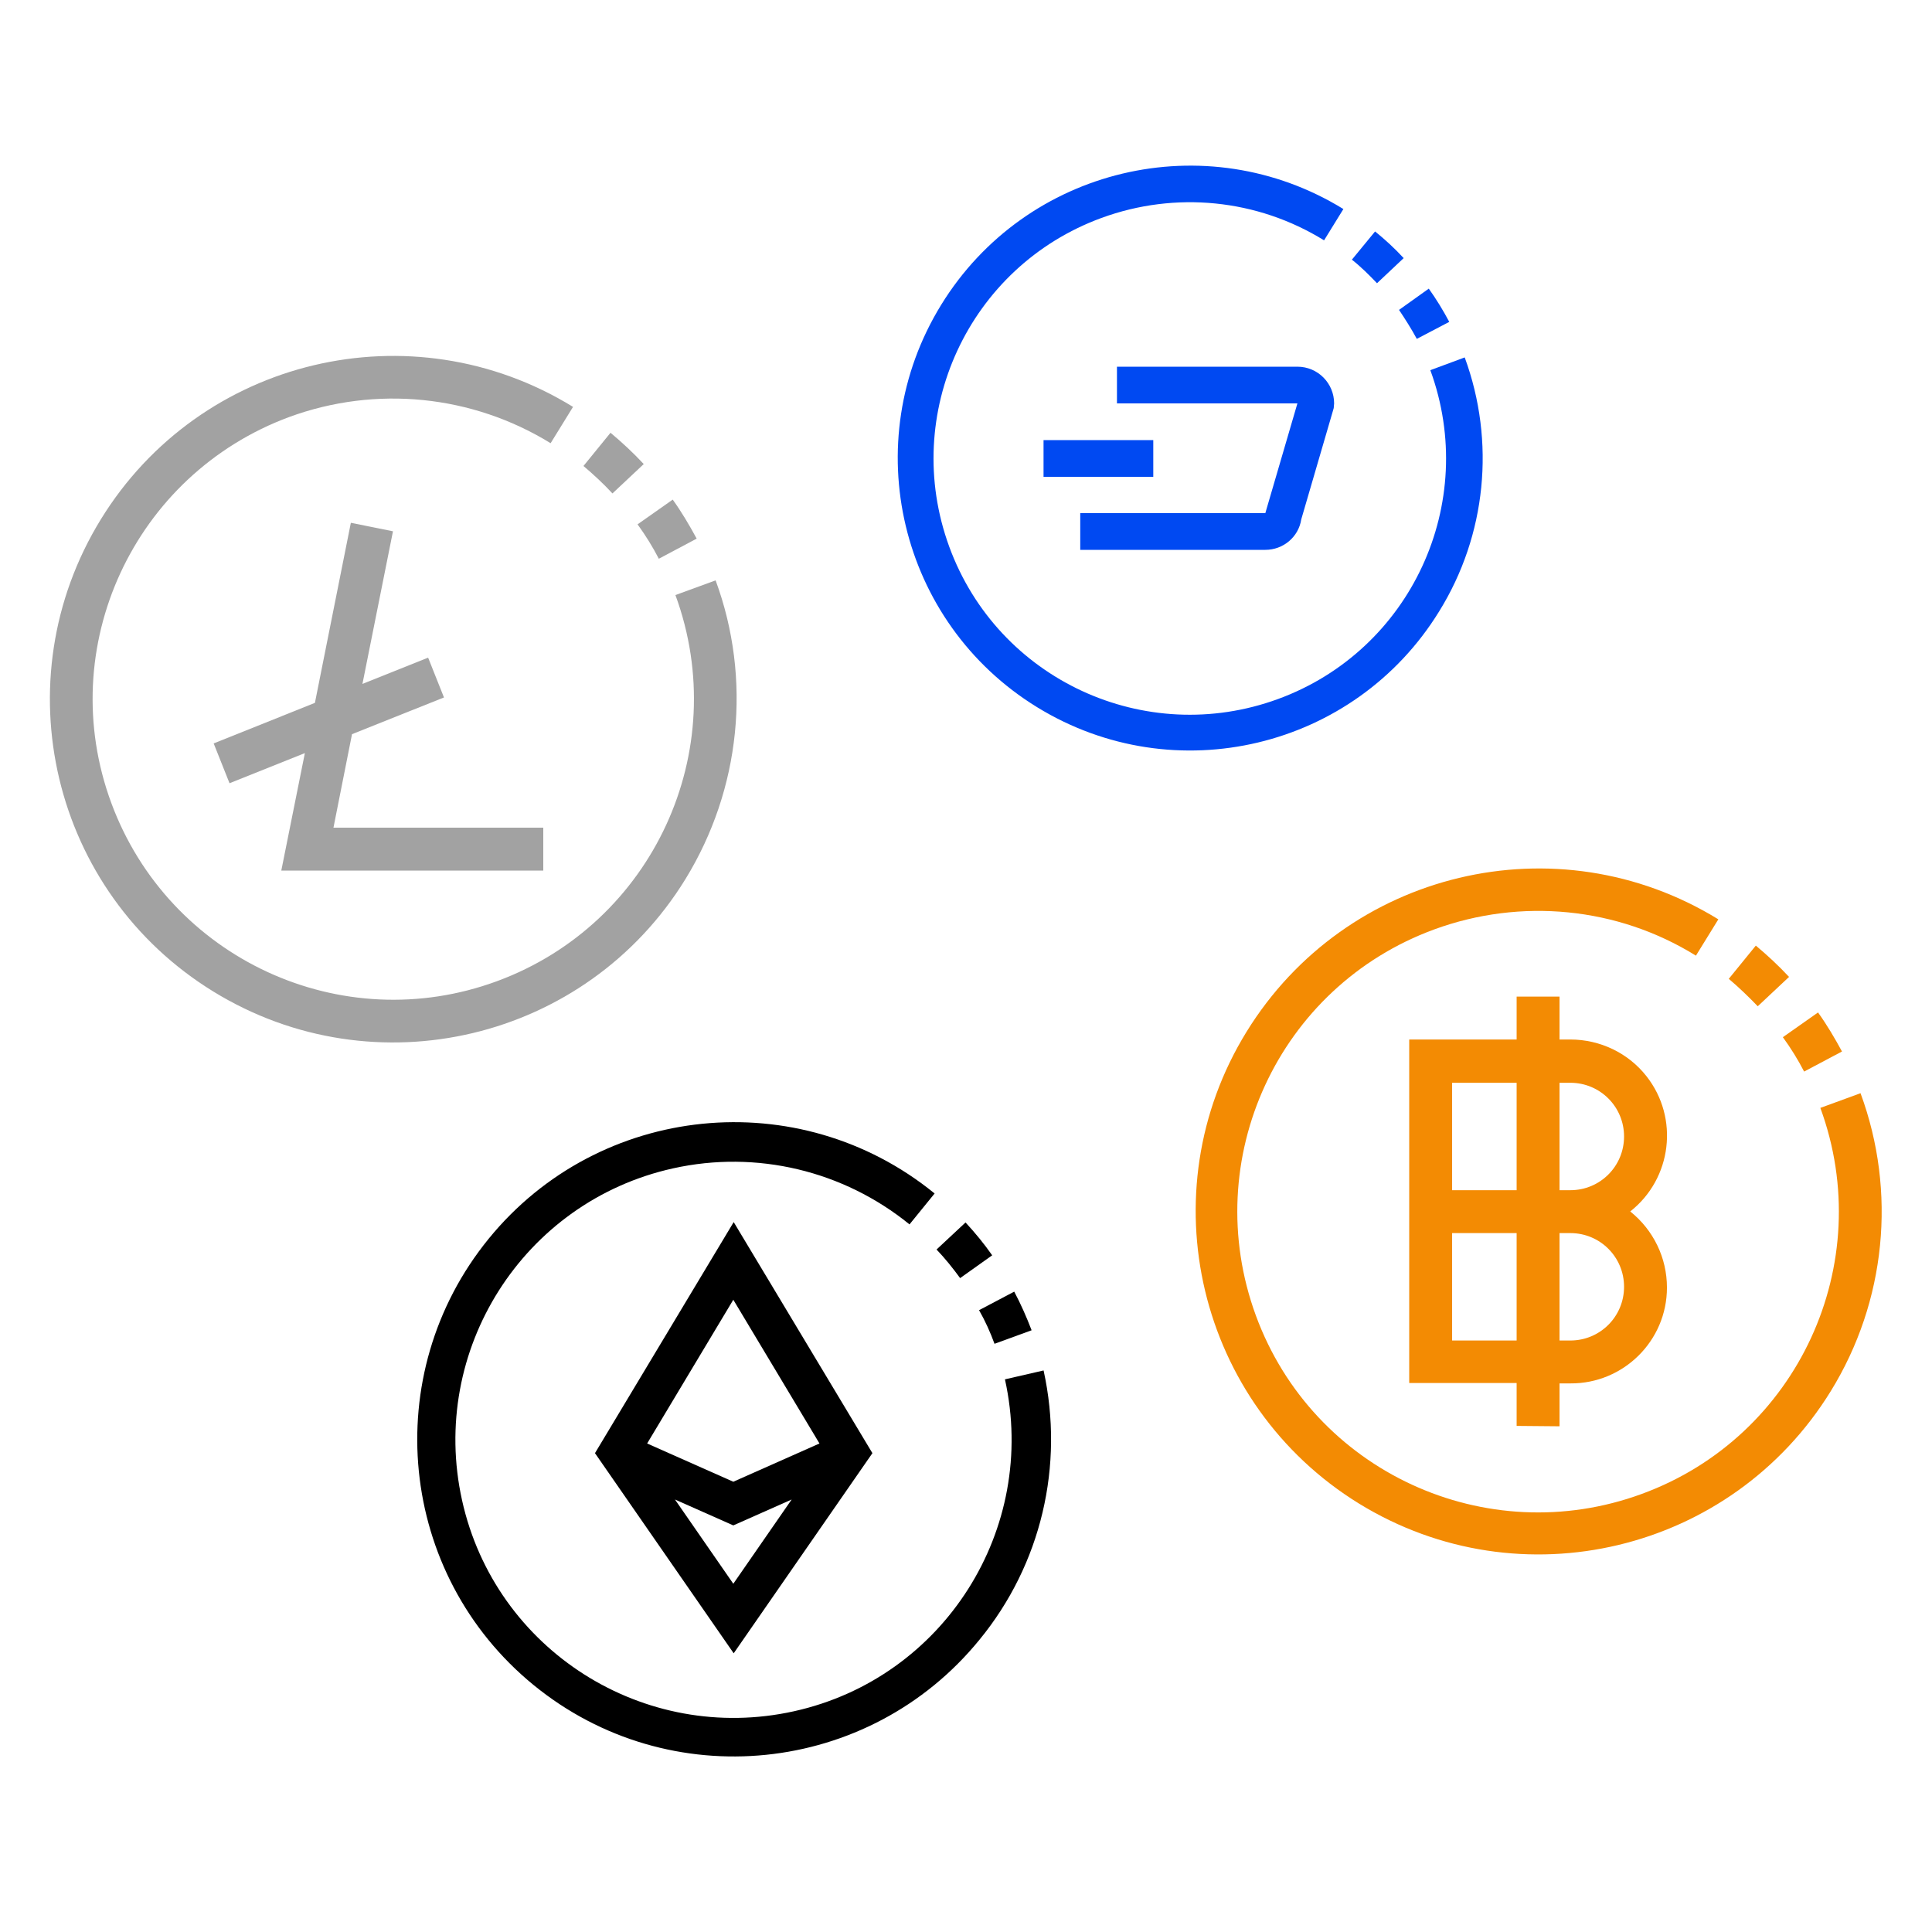 <svg id="e04t4sdlpf7kh1" xmlns="http://www.w3.org/2000/svg" xmlns:xlink="http://www.w3.org/1999/xlink" viewBox="0 0 500 500" shape-rendering="geometricPrecision" text-rendering="geometricPrecision"><style><![CDATA[#e04t4sdlpf7kh6_ts {animation: e04t4sdlpf7kh6_ts__ts 2000ms linear infinite normal forwards}@keyframes e04t4sdlpf7kh6_ts__ts { 0% {transform: translate(307.704px,260.75px) scale(1,1)} 50% {transform: translate(307.704px,260.75px) scale(1.117,1.117)} 100% {transform: translate(307.704px,260.75px) scale(1,1)} }#e04t4sdlpf7kh15_ts {animation: e04t4sdlpf7kh15_ts__ts 2000ms linear infinite normal forwards}@keyframes e04t4sdlpf7kh15_ts__ts { 0% {transform: translate(101.776px,165.3px) scale(1,1)} 50% {transform: translate(101.776px,165.3px) scale(1.113,1.113)} 100% {transform: translate(101.776px,165.3px) scale(1,1)} }#e04t4sdlpf7kh24_ts {animation: e04t4sdlpf7kh24_ts__ts 2000ms linear infinite normal forwards}@keyframes e04t4sdlpf7kh24_ts__ts { 0% {transform: translate(241.059px,119.85px) scale(1,1)} 50% {transform: translate(241.059px,119.85px) scale(0.627,0.627)} 100% {transform: translate(241.059px,119.85px) scale(1,1)} }#e04t4sdlpf7kh34_ts {animation: e04t4sdlpf7kh34_ts__ts 2000ms linear infinite normal forwards}@keyframes e04t4sdlpf7kh34_ts__ts { 0% {transform: translate(161.66px,296.921px) scale(1,1)} 50% {transform: translate(161.66px,296.921px) scale(0.677,0.657)} 100% {transform: translate(161.66px,296.921px) scale(1,1)} }]]></style><g id="e04t4sdlpf7kh2" transform="matrix(1 0 0 1 90.505 55.523)"><g id="e04t4sdlpf7kh3"><g id="e04t4sdlpf7kh4"><g id="e04t4sdlpf7kh5"><g id="e04t4sdlpf7kh6_ts" transform="translate(307.704,260.75) scale(1,1)"><g id="e04t4sdlpf7kh6" transform="translate(-307.704,-260.75)"><path id="e04t4sdlpf7kh7" d="M376.4,221.8L386.2,216.6C384.3,213.1,382.3,209.7,380,206.5L370.9,212.9C373,215.8,374.8,218.7,376.4,221.8Z" fill="rgb(243,139,3)" stroke="none" stroke-width="1"/><path id="e04t4sdlpf7kh8" d="M364.4,204.9L372.5,197.3C369.8,194.4,366.9,191.7,363.9,189.2L356.9,197.8C359.5,200,362,202.4,364.4,204.9Z" fill="rgb(243,139,3)" stroke="none" stroke-width="1"/><path id="e04t4sdlpf7kh9" d="M391,227.4L391,227.4L380.6,231.2C395.4,271.5,374.8,316.3,334.4,331.1C294.1,345.9,249.3,325.3,234.5,284.9C219.7,244.5,240.3,199.8,280.7,185C303.1,176.8,328.1,179.2,348.4,191.8L354.2,182.4C312.4,156.7,257.8,169.8,232.1,211.5C206.4,253.2,219.5,307.9,261.2,333.6C303,359.3,357.6,346.2,383.3,304.5C397.6,281.3,400.4,252.9,391,227.4L391,227.4Z" fill="rgb(243,139,3)" stroke="none" stroke-width="1"/><path id="e04t4sdlpf7kh10" d="M313.1,313.6L313.1,302.5L315.9,302.5C329.6,302.6,340.9,291.5,340.9,277.7C340.9,270,337.4,262.8,331.4,258C342.2,249.5,344.1,233.8,335.6,223C330.9,217,323.6,213.5,315.9,213.5L313.1,213.5L313.1,202.4L302,202.4L302,213.5L274.2,213.5L274.2,302.4L302,302.4L302,313.5L313.1,313.6ZM313.1,224.7L315.9,224.7C323.6,224.7,329.8,230.9,329.8,238.6C329.8,246.3,323.6,252.5,315.9,252.5L313.1,252.5L313.1,224.7ZM313.1,263.6L315.9,263.6C323.6,263.6,329.8,269.8,329.8,277.5C329.8,285.2,323.6,291.4,315.9,291.4L313.1,291.4L313.1,263.6ZM285.3,224.7L302,224.7L302,252.5L285.3,252.5L285.3,224.7ZM285.3,291.4L285.3,263.6L302,263.6L302,291.4L285.3,291.4Z" fill="rgb(243,139,3)" stroke="none" stroke-width="1"/></g></g></g></g></g></g><g id="e04t4sdlpf7kh11" transform="matrix(1 0 0 1 0 15)"><g id="e04t4sdlpf7kh12"><g id="e04t4sdlpf7kh13"><g id="e04t4sdlpf7kh14"><g id="e04t4sdlpf7kh15_ts" transform="translate(101.776,165.3) scale(1,1)"><g id="e04t4sdlpf7kh15" transform="translate(-101.776,-165.3)"><path id="e04t4sdlpf7kh16" d="M158.5,112.7L166.6,105.1C163.9,102.2,161,99.5,158,97L151,105.6C153.6,107.8,156.2,110.2,158.5,112.7Z" fill="rgb(162,162,162)" stroke="none" stroke-width="1"/><path id="e04t4sdlpf7kh17" d="M170.5,129.6L180.3,124.4C178.4,120.9,176.4,117.5,174.1,114.3L165,120.7C167.1,123.6,168.9,126.5,170.5,129.6Z" fill="rgb(162,162,162)" stroke="none" stroke-width="1"/><path id="e04t4sdlpf7kh18" d="M185.2,135.2L174.8,139C189.6,179.3,169,224,128.7,238.9C88.4,253.8,43.7,233.1,28.8,192.8C13.9,152.5,34.6,107.8,74.9,92.9C97.3,84.7,122.2,87.2,142.5,99.7L148.3,90.3C106.5,64.6,51.8,77.6,26.1,119.4C0.4,161.2,13.4,215.9,55.2,241.6C97,267.3,151.7,254.3,177.4,212.5C191.7,189.2,194.6,160.7,185.2,135.2Z" fill="rgb(162,162,162)" stroke="none" stroke-width="1"/><path id="e04t4sdlpf7kh19" d="M140.6,210.3L140.6,199.2L86.3,199.2L91.1,175L114.9,165.5L110.8,155.2L93.8,162L101.7,122.5L90.8,120.3L81.5,166.9L55.3,177.4L59.4,187.7L78.9,179.9L72.8,210.3L140.6,210.3Z" fill="rgb(162,162,162)" stroke="none" stroke-width="1"/></g></g></g></g></g></g><g id="e04t4sdlpf7kh20" transform="matrix(1 0 0 1 66.968 0)"><g id="e04t4sdlpf7kh21"><g id="e04t4sdlpf7kh22"><g id="e04t4sdlpf7kh23"><g id="e04t4sdlpf7kh24_ts" transform="translate(241.059,119.85) scale(1,1)"><g id="e04t4sdlpf7kh24" transform="translate(-241.059,-119.85)"><path id="e04t4sdlpf7kh25" d="M312.1,92.5L303.2,95.8C315.8,130.2,298.2,168.3,263.8,180.9C229.4,193.5,191.3,175.9,178.7,141.5C166.1,107.1,183.7,69,218.1,56.4C237.2,49.4,258.4,51.5,275.7,62.2L280.7,54.1C245.1,32.2,198.5,43.3,176.6,78.9C154.7,114.5,165.8,161.1,201.4,183C237,204.9,283.6,193.8,305.5,158.2C317.7,138.5,320.1,114.3,312.1,92.5Z" fill="rgb(0,73,242)" stroke="none" stroke-width="1"/><path id="e04t4sdlpf7kh26" d="M299.7,87.7L308.1,83.3C306.5,80.3,304.8,77.5,302.8,74.7L295.1,80.2C296.7,82.6,298.3,85.1,299.7,87.7Z" fill="rgb(0,73,242)" stroke="none" stroke-width="1"/><path id="e04t4sdlpf7kh27" d="M289.4,73.3L296.3,66.8C294,64.3,291.5,62,288.9,59.9L282.9,67.2C285.3,69.1,287.4,71.2,289.4,73.3Z" fill="rgb(0,73,242)" stroke="none" stroke-width="1"/><path id="e04t4sdlpf7kh28" d="M269.8,134.4L278,106.3L278.2,105.6C278.2,105.2,278.3,104.8,278.3,104.4C278.3,99.2,274.1,94.9,268.8,94.9L222.1,94.9L222.1,104.4L268.8,104.4L260.7,132.1L260.5,132.8L212.6,132.8L212.6,142.3L260.5,142.3C265.1,142.3,269.1,139,269.8,134.4Z" fill="rgb(0,73,242)" stroke="none" stroke-width="1"/><rect id="e04t4sdlpf7kh29" width="28.4" height="9.5" rx="0" ry="0" transform="matrix(1 0 0 1 203.1 113.9)" fill="rgb(0,73,242)" stroke="none" stroke-width="1"/></g></g></g></g></g></g><g id="e04t4sdlpf7kh30" transform="matrix(1 0 0 1 28.979 75.573)"><g id="e04t4sdlpf7kh31"><g id="e04t4sdlpf7kh32"><g id="e04t4sdlpf7kh33"><g id="e04t4sdlpf7kh34_ts" transform="translate(161.66,296.921) scale(1,1)"><g id="e04t4sdlpf7kh34" transform="translate(-161.66,-296.921)"><path id="e04t4sdlpf7kh35" d="M228.4,272.2L238,268.7C236.7,265.3,235.2,261.9,233.5,258.7L224.4,263.5C226,266.3,227.3,269.2,228.4,272.2Z" fill="rgb(0,0,0)" stroke="none" stroke-width="1"/><path id="e04t4sdlpf7kh36" d="M227.8,249.3C225.7,246.3,223.4,243.5,220.9,240.8L213.4,247.8C215.6,250.1,217.6,252.6,219.5,255.2L227.8,249.3Z" fill="rgb(0,0,0)" stroke="none" stroke-width="1"/><path id="e04t4sdlpf7kh37" d="M241.1,279.1L241.1,279.1L231.1,281.4C239.7,320.2,215.3,358.7,176.5,367.3C137.7,375.9,99.2,351.5,90.6,312.7C82,273.9,106.4,235.4,145.2,226.8C166.8,222,189.3,227.4,206.4,241.3L212.9,233.3C177.8,204.7,126.1,209.9,97.5,245C68.9,280.1,74,331.8,109.1,360.5C144.2,389.2,195.9,383.9,224.5,348.8C240.5,329.3,246.5,303.7,241.1,279.1L241.1,279.1Z" fill="rgb(0,0,0)" stroke="none" stroke-width="1"/><path id="e04t4sdlpf7kh38" d="M125,300.5L160.9,352.3L196.8,300.5L160.9,240.7L125,300.5ZM160.8,334.3L145.7,312.5L160.8,319.2L175.9,312.5L160.8,334.3ZM160.8,307.9L138.5,298L160.8,260.8L183.1,298L160.8,307.9Z" fill="rgb(0,0,0)" stroke="none" stroke-width="1"/></g></g></g></g></g></g></svg>
